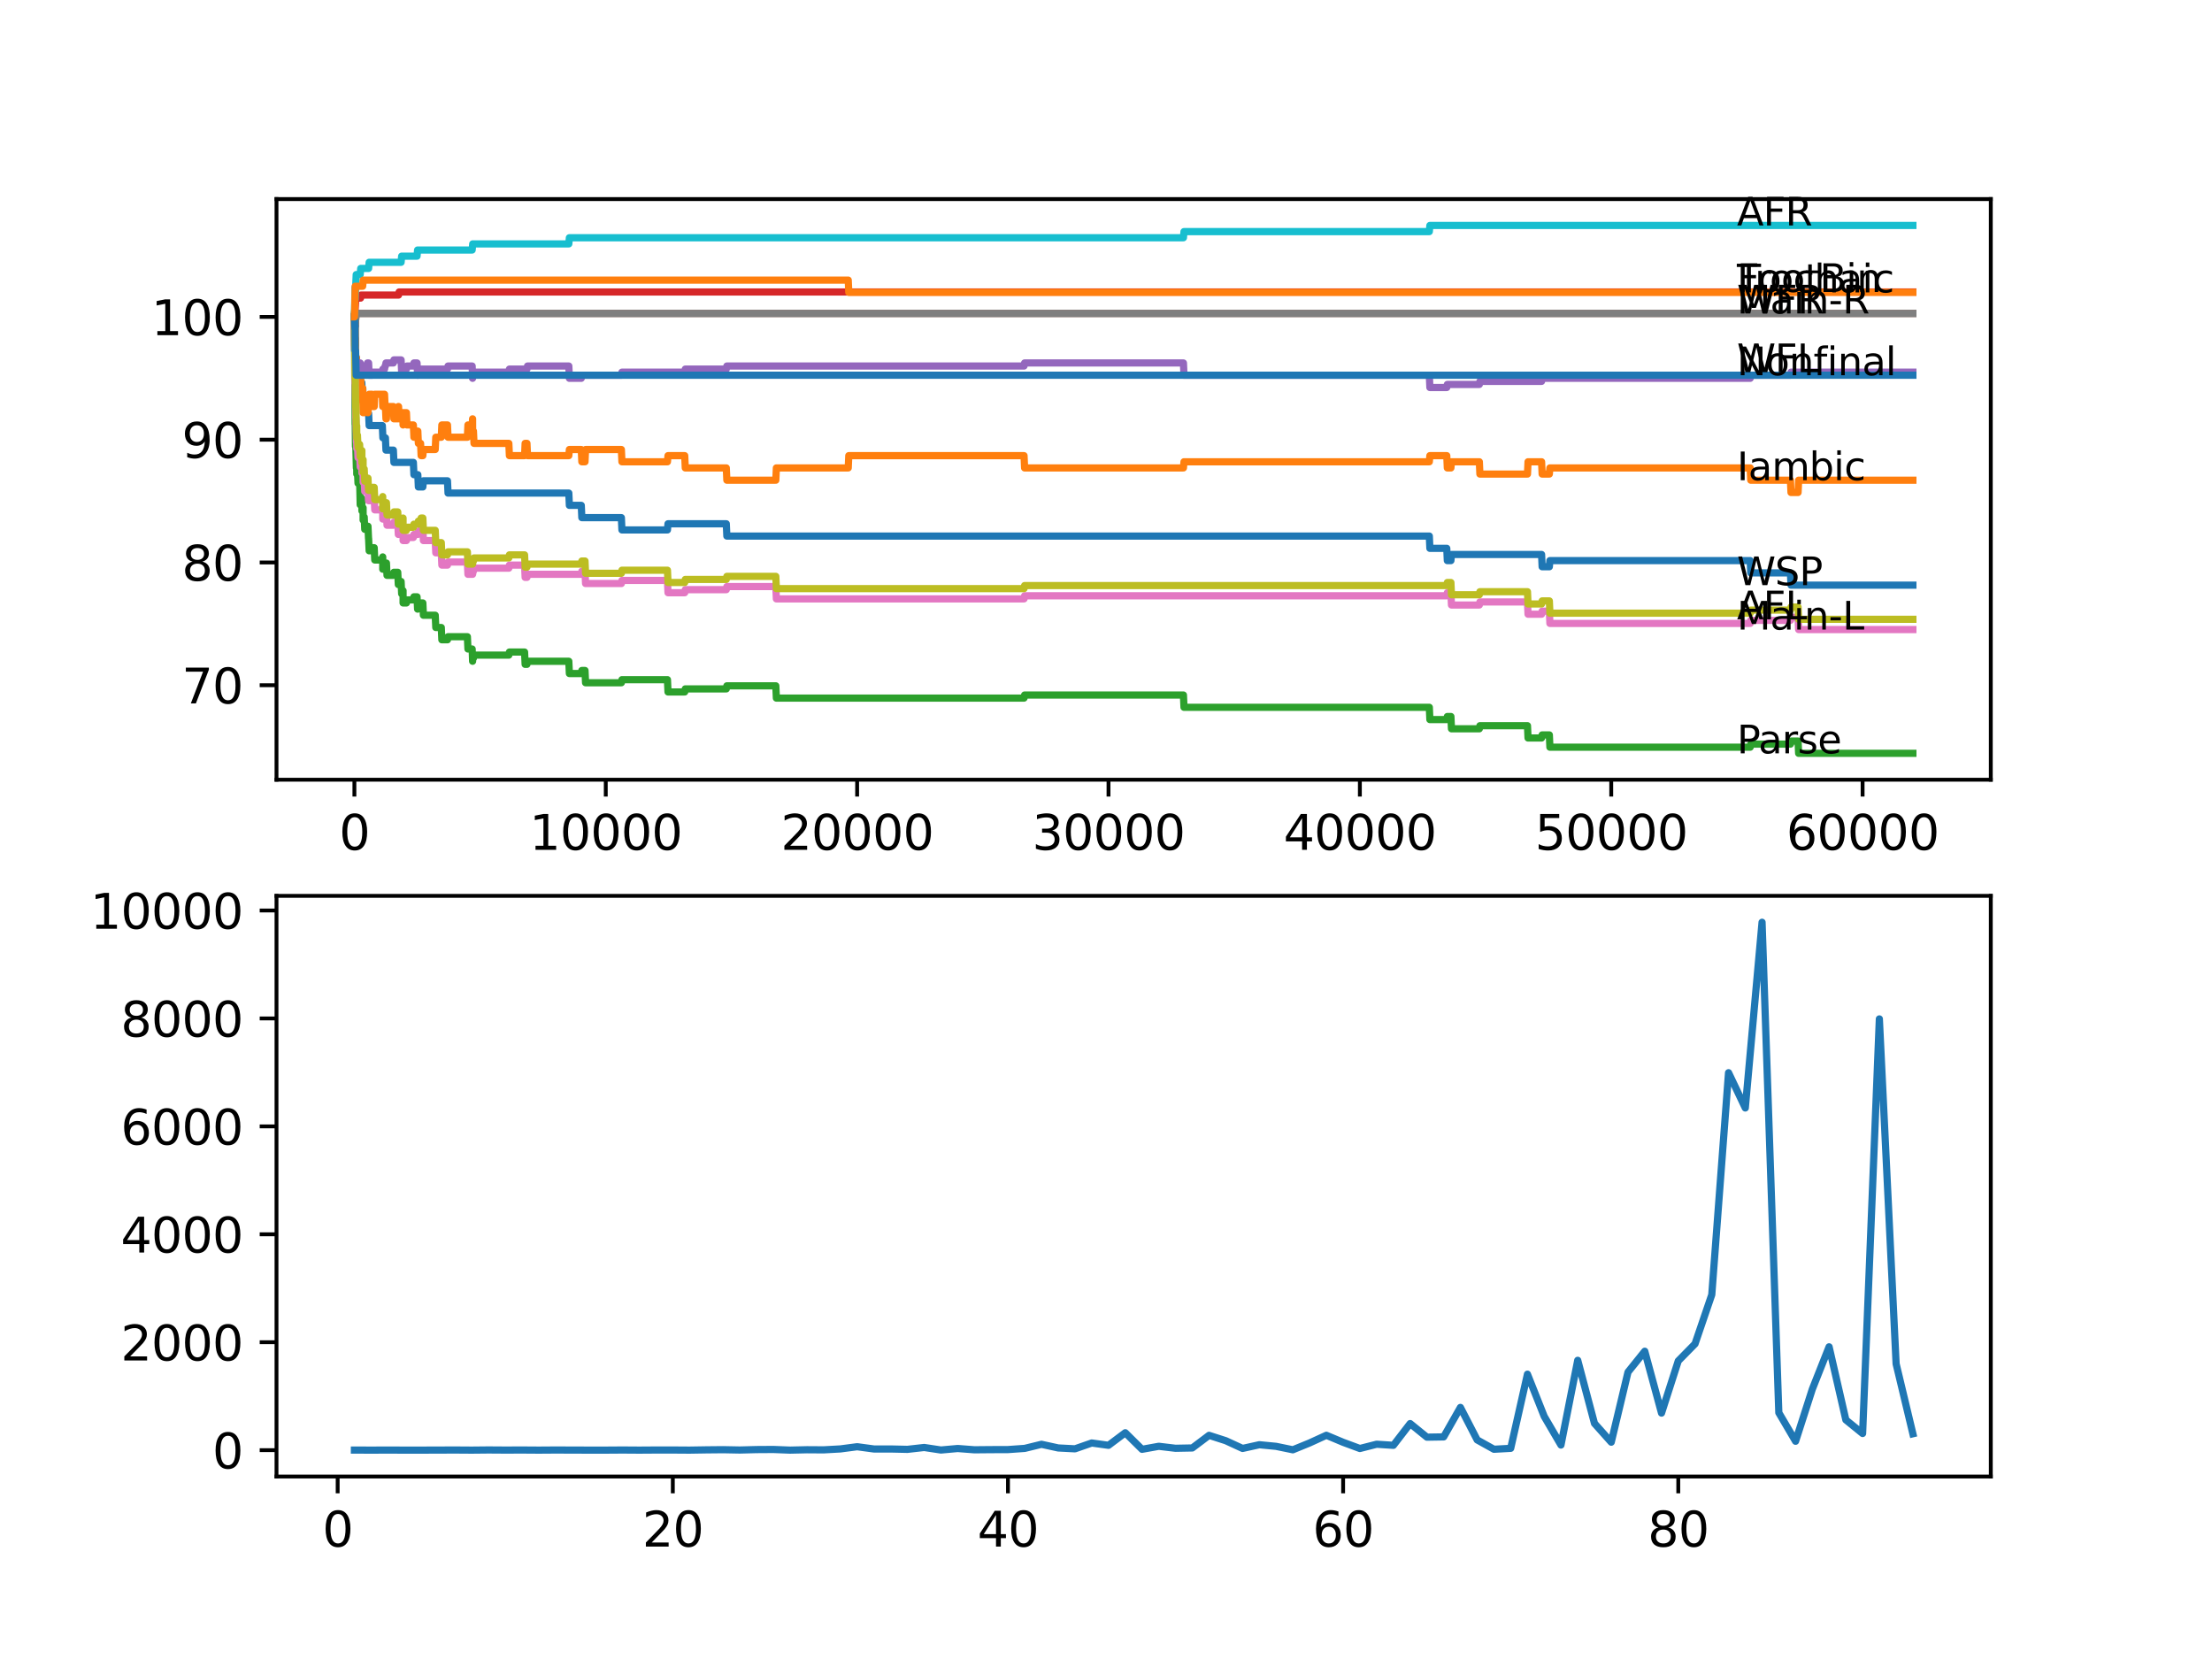 <?xml version="1.0" encoding="utf-8" standalone="no"?>
<!DOCTYPE svg PUBLIC "-//W3C//DTD SVG 1.1//EN"
  "http://www.w3.org/Graphics/SVG/1.1/DTD/svg11.dtd">
<svg xmlns:xlink="http://www.w3.org/1999/xlink" width="460.8pt" height="345.6pt" viewBox="0 0 460.8 345.6" xmlns="http://www.w3.org/2000/svg" version="1.1">
 <defs>
  <style type="text/css">*{stroke-linejoin: round; stroke-linecap: butt}</style>
 </defs>
 <g id="figure_1">
  <g id="patch_1">
   <path d="M 0 345.6 
L 460.8 345.6 
L 460.8 0 
L 0 0 
z
" style="fill: #ffffff"/>
  </g>
  <g id="axes_1">
   <g id="patch_2">
    <path d="M 57.6 162.432 
L 414.72 162.432 
L 414.72 41.472 
L 57.6 41.472 
z
" style="fill: #ffffff"/>
   </g>
   <g id="matplotlib.axis_1">
    <g id="xtick_1">
     <g id="line2d_1">
      <defs>
       <path id="m386647d789" d="M 0 0 
L 0 3.5 
" style="stroke: #000000; stroke-width: 0.8"/>
      </defs>
      <g>
       <use xlink:href="#m386647d789" x="73.827" y="162.432" style="stroke: #000000; stroke-width: 0.8"/>
      </g>
     </g>
     <g id="text_1">
      <!-- 0 -->
      <g transform="translate(70.646 177.03)scale(0.1 -0.1)">
       <defs>
        <path id="DejaVuSans-30" d="M 2034 4250 
Q 1547 4250 1301 3770 
Q 1056 3291 1056 2328 
Q 1056 1369 1301 889 
Q 1547 409 2034 409 
Q 2525 409 2770 889 
Q 3016 1369 3016 2328 
Q 3016 3291 2770 3770 
Q 2525 4250 2034 4250 
z
M 2034 4750 
Q 2819 4750 3233 4129 
Q 3647 3509 3647 2328 
Q 3647 1150 3233 529 
Q 2819 -91 2034 -91 
Q 1250 -91 836 529 
Q 422 1150 422 2328 
Q 422 3509 836 4129 
Q 1250 4750 2034 4750 
z
" transform="scale(0.016)"/>
       </defs>
       <use xlink:href="#DejaVuSans-30"/>
      </g>
     </g>
    </g>
    <g id="xtick_2">
     <g id="line2d_2">
      <g>
       <use xlink:href="#m386647d789" x="126.192" y="162.432" style="stroke: #000000; stroke-width: 0.8"/>
      </g>
     </g>
     <g id="text_2">
      <!-- 10000 -->
      <g transform="translate(110.286 177.03)scale(0.1 -0.1)">
       <defs>
        <path id="DejaVuSans-31" d="M 794 531 
L 1825 531 
L 1825 4091 
L 703 3866 
L 703 4441 
L 1819 4666 
L 2450 4666 
L 2450 531 
L 3481 531 
L 3481 0 
L 794 0 
L 794 531 
z
" transform="scale(0.016)"/>
       </defs>
       <use xlink:href="#DejaVuSans-31"/>
       <use xlink:href="#DejaVuSans-30" x="63.623"/>
       <use xlink:href="#DejaVuSans-30" x="127.246"/>
       <use xlink:href="#DejaVuSans-30" x="190.869"/>
       <use xlink:href="#DejaVuSans-30" x="254.492"/>
      </g>
     </g>
    </g>
    <g id="xtick_3">
     <g id="line2d_3">
      <g>
       <use xlink:href="#m386647d789" x="178.556" y="162.432" style="stroke: #000000; stroke-width: 0.8"/>
      </g>
     </g>
     <g id="text_3">
      <!-- 20000 -->
      <g transform="translate(162.65 177.03)scale(0.1 -0.1)">
       <defs>
        <path id="DejaVuSans-32" d="M 1228 531 
L 3431 531 
L 3431 0 
L 469 0 
L 469 531 
Q 828 903 1448 1529 
Q 2069 2156 2228 2338 
Q 2531 2678 2651 2914 
Q 2772 3150 2772 3378 
Q 2772 3750 2511 3984 
Q 2250 4219 1831 4219 
Q 1534 4219 1204 4116 
Q 875 4013 500 3803 
L 500 4441 
Q 881 4594 1212 4672 
Q 1544 4750 1819 4750 
Q 2544 4750 2975 4387 
Q 3406 4025 3406 3419 
Q 3406 3131 3298 2873 
Q 3191 2616 2906 2266 
Q 2828 2175 2409 1742 
Q 1991 1309 1228 531 
z
" transform="scale(0.016)"/>
       </defs>
       <use xlink:href="#DejaVuSans-32"/>
       <use xlink:href="#DejaVuSans-30" x="63.623"/>
       <use xlink:href="#DejaVuSans-30" x="127.246"/>
       <use xlink:href="#DejaVuSans-30" x="190.869"/>
       <use xlink:href="#DejaVuSans-30" x="254.492"/>
      </g>
     </g>
    </g>
    <g id="xtick_4">
     <g id="line2d_4">
      <g>
       <use xlink:href="#m386647d789" x="230.921" y="162.432" style="stroke: #000000; stroke-width: 0.8"/>
      </g>
     </g>
     <g id="text_4">
      <!-- 30000 -->
      <g transform="translate(215.015 177.03)scale(0.1 -0.1)">
       <defs>
        <path id="DejaVuSans-33" d="M 2597 2516 
Q 3050 2419 3304 2112 
Q 3559 1806 3559 1356 
Q 3559 666 3084 287 
Q 2609 -91 1734 -91 
Q 1441 -91 1130 -33 
Q 819 25 488 141 
L 488 750 
Q 750 597 1062 519 
Q 1375 441 1716 441 
Q 2309 441 2620 675 
Q 2931 909 2931 1356 
Q 2931 1769 2642 2001 
Q 2353 2234 1838 2234 
L 1294 2234 
L 1294 2753 
L 1863 2753 
Q 2328 2753 2575 2939 
Q 2822 3125 2822 3475 
Q 2822 3834 2567 4026 
Q 2313 4219 1838 4219 
Q 1578 4219 1281 4162 
Q 984 4106 628 3988 
L 628 4550 
Q 988 4650 1302 4700 
Q 1616 4750 1894 4750 
Q 2613 4750 3031 4423 
Q 3450 4097 3450 3541 
Q 3450 3153 3228 2886 
Q 3006 2619 2597 2516 
z
" transform="scale(0.016)"/>
       </defs>
       <use xlink:href="#DejaVuSans-33"/>
       <use xlink:href="#DejaVuSans-30" x="63.623"/>
       <use xlink:href="#DejaVuSans-30" x="127.246"/>
       <use xlink:href="#DejaVuSans-30" x="190.869"/>
       <use xlink:href="#DejaVuSans-30" x="254.492"/>
      </g>
     </g>
    </g>
    <g id="xtick_5">
     <g id="line2d_5">
      <g>
       <use xlink:href="#m386647d789" x="283.285" y="162.432" style="stroke: #000000; stroke-width: 0.8"/>
      </g>
     </g>
     <g id="text_5">
      <!-- 40000 -->
      <g transform="translate(267.379 177.03)scale(0.1 -0.1)">
       <defs>
        <path id="DejaVuSans-34" d="M 2419 4116 
L 825 1625 
L 2419 1625 
L 2419 4116 
z
M 2253 4666 
L 3047 4666 
L 3047 1625 
L 3713 1625 
L 3713 1100 
L 3047 1100 
L 3047 0 
L 2419 0 
L 2419 1100 
L 313 1100 
L 313 1709 
L 2253 4666 
z
" transform="scale(0.016)"/>
       </defs>
       <use xlink:href="#DejaVuSans-34"/>
       <use xlink:href="#DejaVuSans-30" x="63.623"/>
       <use xlink:href="#DejaVuSans-30" x="127.246"/>
       <use xlink:href="#DejaVuSans-30" x="190.869"/>
       <use xlink:href="#DejaVuSans-30" x="254.492"/>
      </g>
     </g>
    </g>
    <g id="xtick_6">
     <g id="line2d_6">
      <g>
       <use xlink:href="#m386647d789" x="335.65" y="162.432" style="stroke: #000000; stroke-width: 0.8"/>
      </g>
     </g>
     <g id="text_6">
      <!-- 50000 -->
      <g transform="translate(319.744 177.03)scale(0.1 -0.1)">
       <defs>
        <path id="DejaVuSans-35" d="M 691 4666 
L 3169 4666 
L 3169 4134 
L 1269 4134 
L 1269 2991 
Q 1406 3038 1543 3061 
Q 1681 3084 1819 3084 
Q 2600 3084 3056 2656 
Q 3513 2228 3513 1497 
Q 3513 744 3044 326 
Q 2575 -91 1722 -91 
Q 1428 -91 1123 -41 
Q 819 9 494 109 
L 494 744 
Q 775 591 1075 516 
Q 1375 441 1709 441 
Q 2250 441 2565 725 
Q 2881 1009 2881 1497 
Q 2881 1984 2565 2268 
Q 2250 2553 1709 2553 
Q 1456 2553 1204 2497 
Q 953 2441 691 2322 
L 691 4666 
z
" transform="scale(0.016)"/>
       </defs>
       <use xlink:href="#DejaVuSans-35"/>
       <use xlink:href="#DejaVuSans-30" x="63.623"/>
       <use xlink:href="#DejaVuSans-30" x="127.246"/>
       <use xlink:href="#DejaVuSans-30" x="190.869"/>
       <use xlink:href="#DejaVuSans-30" x="254.492"/>
      </g>
     </g>
    </g>
    <g id="xtick_7">
     <g id="line2d_7">
      <g>
       <use xlink:href="#m386647d789" x="388.014" y="162.432" style="stroke: #000000; stroke-width: 0.8"/>
      </g>
     </g>
     <g id="text_7">
      <!-- 60000 -->
      <g transform="translate(372.108 177.03)scale(0.1 -0.1)">
       <defs>
        <path id="DejaVuSans-36" d="M 2113 2584 
Q 1688 2584 1439 2293 
Q 1191 2003 1191 1497 
Q 1191 994 1439 701 
Q 1688 409 2113 409 
Q 2538 409 2786 701 
Q 3034 994 3034 1497 
Q 3034 2003 2786 2293 
Q 2538 2584 2113 2584 
z
M 3366 4563 
L 3366 3988 
Q 3128 4100 2886 4159 
Q 2644 4219 2406 4219 
Q 1781 4219 1451 3797 
Q 1122 3375 1075 2522 
Q 1259 2794 1537 2939 
Q 1816 3084 2150 3084 
Q 2853 3084 3261 2657 
Q 3669 2231 3669 1497 
Q 3669 778 3244 343 
Q 2819 -91 2113 -91 
Q 1303 -91 875 529 
Q 447 1150 447 2328 
Q 447 3434 972 4092 
Q 1497 4750 2381 4750 
Q 2619 4750 2861 4703 
Q 3103 4656 3366 4563 
z
" transform="scale(0.016)"/>
       </defs>
       <use xlink:href="#DejaVuSans-36"/>
       <use xlink:href="#DejaVuSans-30" x="63.623"/>
       <use xlink:href="#DejaVuSans-30" x="127.246"/>
       <use xlink:href="#DejaVuSans-30" x="190.869"/>
       <use xlink:href="#DejaVuSans-30" x="254.492"/>
      </g>
     </g>
    </g>
   </g>
   <g id="matplotlib.axis_2">
    <g id="ytick_1">
     <g id="line2d_8">
      <defs>
       <path id="md3d9d5cc95" d="M 0 0 
L -3.5 0 
" style="stroke: #000000; stroke-width: 0.8"/>
      </defs>
      <g>
       <use xlink:href="#md3d9d5cc95" x="57.6" y="142.741" style="stroke: #000000; stroke-width: 0.8"/>
      </g>
     </g>
     <g id="text_8">
      <!-- 70 -->
      <g transform="translate(37.875 146.54)scale(0.1 -0.1)">
       <defs>
        <path id="DejaVuSans-37" d="M 525 4666 
L 3525 4666 
L 3525 4397 
L 1831 0 
L 1172 0 
L 2766 4134 
L 525 4134 
L 525 4666 
z
" transform="scale(0.016)"/>
       </defs>
       <use xlink:href="#DejaVuSans-37"/>
       <use xlink:href="#DejaVuSans-30" x="63.623"/>
      </g>
     </g>
    </g>
    <g id="ytick_2">
     <g id="line2d_9">
      <g>
       <use xlink:href="#md3d9d5cc95" x="57.6" y="117.168" style="stroke: #000000; stroke-width: 0.8"/>
      </g>
     </g>
     <g id="text_9">
      <!-- 80 -->
      <g transform="translate(37.875 120.967)scale(0.1 -0.1)">
       <defs>
        <path id="DejaVuSans-38" d="M 2034 2216 
Q 1584 2216 1326 1975 
Q 1069 1734 1069 1313 
Q 1069 891 1326 650 
Q 1584 409 2034 409 
Q 2484 409 2743 651 
Q 3003 894 3003 1313 
Q 3003 1734 2745 1975 
Q 2488 2216 2034 2216 
z
M 1403 2484 
Q 997 2584 770 2862 
Q 544 3141 544 3541 
Q 544 4100 942 4425 
Q 1341 4750 2034 4750 
Q 2731 4750 3128 4425 
Q 3525 4100 3525 3541 
Q 3525 3141 3298 2862 
Q 3072 2584 2669 2484 
Q 3125 2378 3379 2068 
Q 3634 1759 3634 1313 
Q 3634 634 3220 271 
Q 2806 -91 2034 -91 
Q 1263 -91 848 271 
Q 434 634 434 1313 
Q 434 1759 690 2068 
Q 947 2378 1403 2484 
z
M 1172 3481 
Q 1172 3119 1398 2916 
Q 1625 2713 2034 2713 
Q 2441 2713 2670 2916 
Q 2900 3119 2900 3481 
Q 2900 3844 2670 4047 
Q 2441 4250 2034 4250 
Q 1625 4250 1398 4047 
Q 1172 3844 1172 3481 
z
" transform="scale(0.016)"/>
       </defs>
       <use xlink:href="#DejaVuSans-38"/>
       <use xlink:href="#DejaVuSans-30" x="63.623"/>
      </g>
     </g>
    </g>
    <g id="ytick_3">
     <g id="line2d_10">
      <g>
       <use xlink:href="#md3d9d5cc95" x="57.6" y="91.595" style="stroke: #000000; stroke-width: 0.8"/>
      </g>
     </g>
     <g id="text_10">
      <!-- 90 -->
      <g transform="translate(37.875 95.394)scale(0.1 -0.1)">
       <defs>
        <path id="DejaVuSans-39" d="M 703 97 
L 703 672 
Q 941 559 1184 500 
Q 1428 441 1663 441 
Q 2288 441 2617 861 
Q 2947 1281 2994 2138 
Q 2813 1869 2534 1725 
Q 2256 1581 1919 1581 
Q 1219 1581 811 2004 
Q 403 2428 403 3163 
Q 403 3881 828 4315 
Q 1253 4750 1959 4750 
Q 2769 4750 3195 4129 
Q 3622 3509 3622 2328 
Q 3622 1225 3098 567 
Q 2575 -91 1691 -91 
Q 1453 -91 1209 -44 
Q 966 3 703 97 
z
M 1959 2075 
Q 2384 2075 2632 2365 
Q 2881 2656 2881 3163 
Q 2881 3666 2632 3958 
Q 2384 4250 1959 4250 
Q 1534 4250 1286 3958 
Q 1038 3666 1038 3163 
Q 1038 2656 1286 2365 
Q 1534 2075 1959 2075 
z
" transform="scale(0.016)"/>
       </defs>
       <use xlink:href="#DejaVuSans-39"/>
       <use xlink:href="#DejaVuSans-30" x="63.623"/>
      </g>
     </g>
    </g>
    <g id="ytick_4">
     <g id="line2d_11">
      <g>
       <use xlink:href="#md3d9d5cc95" x="57.6" y="66.022" style="stroke: #000000; stroke-width: 0.8"/>
      </g>
     </g>
     <g id="text_11">
      <!-- 100 -->
      <g transform="translate(31.512 69.821)scale(0.1 -0.1)">
       <use xlink:href="#DejaVuSans-31"/>
       <use xlink:href="#DejaVuSans-30" x="63.623"/>
       <use xlink:href="#DejaVuSans-30" x="127.246"/>
      </g>
     </g>
    </g>
   </g>
   <g id="line2d_12">
    <path d="M 73.833 66.022 
L 73.88 73.055 
L 73.948 70.497 
L 73.985 70.497 
L 74.1 74.589 
L 74.142 74.589 
L 74.257 77.146 
L 74.273 77.146 
L 74.388 80.982 
L 74.917 80.982 
L 75.032 79.704 
L 75.372 79.704 
L 75.487 82.261 
L 75.55 82.261 
L 75.587 80.982 
L 75.592 83.539 
L 75.655 83.539 
L 76.44 83.539 
L 76.556 86.097 
L 76.786 86.097 
L 76.901 88.654 
L 79.645 88.654 
L 79.76 91.211 
L 80.289 91.211 
L 80.404 93.769 
L 81.944 93.769 
L 82.059 96.326 
L 86.112 96.326 
L 86.227 98.883 
L 87.039 98.883 
L 87.154 101.441 
L 88.086 101.441 
L 88.202 100.162 
L 93.218 100.162 
L 93.333 102.719 
L 118.494 102.719 
L 118.61 105.276 
L 121.092 105.276 
L 121.207 107.834 
L 129.444 107.834 
L 129.559 110.391 
L 139.042 110.391 
L 139.157 109.112 
L 151.301 109.112 
L 151.416 111.67 
L 297.754 111.67 
L 297.869 114.227 
L 301.388 114.227 
L 301.503 116.784 
L 302.252 116.784 
L 302.367 115.506 
L 321.14 115.506 
L 321.255 118.063 
L 322.758 118.063 
L 322.873 116.784 
L 364.602 116.784 
L 364.717 119.342 
L 372.981 119.342 
L 373.096 121.899 
L 398.487 121.899 
L 398.487 121.899 
" clip-path="url(#pfbcb92561a)" style="fill: none; stroke: #1f77b4; stroke-width: 1.5; stroke-linecap: square"/>
   </g>
   <g id="line2d_13">
    <path d="M 73.833 66.022 
L 73.859 66.022 
L 73.932 72.415 
L 73.885 64.743 
L 73.969 66.022 
L 73.979 66.022 
L 74.11 75.74 
L 74.126 75.74 
L 74.147 77.018 
L 74.241 74.461 
L 74.267 74.461 
L 74.388 80.854 
L 74.466 80.854 
L 74.582 78.297 
L 74.801 78.297 
L 74.917 80.854 
L 75.037 78.297 
L 75.11 78.297 
L 75.226 80.854 
L 75.372 80.854 
L 75.388 83.412 
L 75.482 80.854 
L 75.55 80.854 
L 75.639 85.969 
L 75.665 83.412 
L 75.697 83.412 
L 75.812 85.969 
L 75.87 85.969 
L 75.985 83.412 
L 76.44 83.412 
L 76.556 85.969 
L 76.655 85.969 
L 76.77 83.412 
L 76.786 83.412 
L 76.901 82.133 
L 77.483 82.133 
L 77.598 84.69 
L 77.954 84.69 
L 78.069 82.133 
L 79.645 82.133 
L 79.729 84.69 
L 79.755 82.133 
L 80.106 82.133 
L 80.221 84.69 
L 80.289 84.69 
L 80.404 87.248 
L 80.504 87.248 
L 80.619 84.69 
L 81.944 84.69 
L 82.059 87.248 
L 82.86 87.248 
L 82.976 84.69 
L 83.028 84.69 
L 83.143 87.248 
L 83.557 87.248 
L 83.672 85.969 
L 83.929 85.969 
L 83.965 88.526 
L 84.039 85.969 
L 84.667 85.969 
L 84.782 88.526 
L 86.112 88.526 
L 86.227 91.084 
L 86.877 91.084 
L 86.992 89.805 
L 87.039 89.805 
L 87.154 92.362 
L 87.615 92.362 
L 87.73 94.919 
L 88.086 94.919 
L 88.202 93.641 
L 90.668 93.641 
L 90.783 91.084 
L 91.93 91.084 
L 92.045 88.526 
L 93.218 88.526 
L 93.333 91.084 
L 97.365 91.084 
L 97.481 88.526 
L 98.36 88.526 
L 98.449 87.248 
L 98.455 89.805 
L 98.465 89.805 
L 98.627 89.805 
L 98.743 92.362 
L 106 92.362 
L 106.115 94.919 
L 109.278 94.919 
L 109.393 92.362 
L 109.776 92.362 
L 109.891 94.919 
L 118.494 94.919 
L 118.61 93.641 
L 121.092 93.641 
L 121.207 96.198 
L 121.867 96.198 
L 121.982 93.641 
L 129.444 93.641 
L 129.559 96.198 
L 139.042 96.198 
L 139.157 94.919 
L 142.64 94.919 
L 142.755 97.477 
L 151.301 97.477 
L 151.416 100.034 
L 161.617 100.034 
L 161.732 97.477 
L 176.703 97.477 
L 176.818 94.919 
L 213.326 94.919 
L 213.442 97.477 
L 246.531 97.477 
L 246.646 96.198 
L 297.754 96.198 
L 297.869 94.919 
L 301.388 94.919 
L 301.503 97.477 
L 302.252 97.477 
L 302.367 96.198 
L 308.174 96.198 
L 308.289 98.755 
L 318.202 98.755 
L 318.317 96.198 
L 321.14 96.198 
L 321.255 98.755 
L 322.758 98.755 
L 322.873 97.477 
L 364.602 97.477 
L 364.717 100.034 
L 372.981 100.034 
L 373.096 102.591 
L 374.572 102.591 
L 374.688 100.034 
L 398.487 100.034 
L 398.487 100.034 
" clip-path="url(#pfbcb92561a)" style="fill: none; stroke: #ff7f0e; stroke-width: 1.5; stroke-linecap: square"/>
   </g>
   <g id="line2d_14">
    <path d="M 73.833 66.022 
L 73.979 88.398 
L 73.985 87.759 
L 73.99 87.12 
L 74.053 93.001 
L 74.126 93.001 
L 74.241 97.477 
L 74.267 97.477 
L 74.314 96.198 
L 74.32 98.755 
L 74.372 98.116 
L 74.466 98.116 
L 74.582 100.673 
L 74.801 100.673 
L 74.917 100.034 
L 75.037 105.149 
L 75.11 105.149 
L 75.226 104.509 
L 75.372 104.509 
L 75.388 103.87 
L 75.393 106.427 
L 75.466 106.427 
L 75.587 106.427 
L 75.639 105.788 
L 75.645 108.345 
L 75.681 108.345 
L 75.697 108.345 
L 75.812 107.706 
L 75.87 107.706 
L 75.985 110.263 
L 76.44 110.263 
L 76.556 109.624 
L 76.655 109.624 
L 76.77 112.181 
L 76.786 112.181 
L 76.901 114.738 
L 77.483 114.738 
L 77.598 114.099 
L 77.954 114.099 
L 78.069 116.656 
L 79.645 116.656 
L 79.729 116.017 
L 79.734 118.574 
L 79.739 118.574 
L 80.106 118.574 
L 80.221 117.935 
L 80.289 117.935 
L 80.404 117.296 
L 80.504 117.296 
L 80.619 119.853 
L 81.944 119.853 
L 82.059 119.214 
L 82.86 119.214 
L 82.976 121.771 
L 83.028 121.771 
L 83.143 121.132 
L 83.557 121.132 
L 83.672 123.689 
L 83.929 123.689 
L 83.965 123.05 
L 83.97 125.607 
L 84.023 125.607 
L 84.667 125.607 
L 84.782 124.968 
L 86.112 124.968 
L 86.227 124.328 
L 86.877 124.328 
L 86.992 126.886 
L 87.039 126.886 
L 87.154 126.246 
L 87.615 126.246 
L 87.73 125.607 
L 88.086 125.607 
L 88.202 128.164 
L 90.668 128.164 
L 90.783 130.722 
L 91.93 130.722 
L 92.045 133.279 
L 93.218 133.279 
L 93.333 132.64 
L 97.365 132.64 
L 97.481 135.197 
L 98.36 135.197 
L 98.449 137.754 
L 98.47 137.115 
L 98.627 137.115 
L 98.743 136.475 
L 106 136.475 
L 106.115 135.836 
L 109.278 135.836 
L 109.393 138.393 
L 109.776 138.393 
L 109.891 137.754 
L 118.494 137.754 
L 118.61 140.311 
L 121.092 140.311 
L 121.207 139.672 
L 121.867 139.672 
L 121.982 142.229 
L 129.444 142.229 
L 129.559 141.59 
L 139.042 141.59 
L 139.157 144.147 
L 142.64 144.147 
L 142.755 143.508 
L 151.301 143.508 
L 151.416 142.869 
L 161.617 142.869 
L 161.732 145.426 
L 213.326 145.426 
L 213.442 144.787 
L 246.531 144.787 
L 246.646 147.344 
L 297.754 147.344 
L 297.869 149.901 
L 301.388 149.901 
L 301.503 149.262 
L 302.252 149.262 
L 302.367 151.819 
L 308.174 151.819 
L 308.289 151.18 
L 318.202 151.18 
L 318.317 153.737 
L 321.14 153.737 
L 321.255 153.098 
L 322.758 153.098 
L 322.873 155.655 
L 364.602 155.655 
L 364.717 155.016 
L 372.981 155.016 
L 373.096 154.377 
L 374.572 154.377 
L 374.688 156.934 
L 398.487 156.934 
L 398.487 156.934 
" clip-path="url(#pfbcb92561a)" style="fill: none; stroke: #2ca02c; stroke-width: 1.5; stroke-linecap: square"/>
   </g>
   <g id="line2d_15">
    <path d="M 73.833 66.022 
L 73.848 66.022 
L 73.964 64.53 
L 73.979 64.53 
L 74.11 62.101 
L 75.11 62.101 
L 75.226 61.462 
L 83.028 61.462 
L 83.143 60.822 
L 398.487 60.822 
L 398.487 60.822 
" clip-path="url(#pfbcb92561a)" style="fill: none; stroke: #d62728; stroke-width: 1.5; stroke-linecap: square"/>
   </g>
   <g id="line2d_16">
    <path d="M 73.833 66.022 
L 73.964 76.251 
L 73.969 76.251 
L 74.084 75.612 
L 74.126 75.612 
L 74.241 78.169 
L 74.267 78.169 
L 74.393 76.251 
L 74.801 76.251 
L 74.917 75.612 
L 75.032 75.612 
L 75.147 78.169 
L 75.372 78.169 
L 75.487 77.53 
L 75.587 77.53 
L 75.707 76.251 
L 76.44 76.251 
L 76.556 75.612 
L 76.786 75.612 
L 76.901 78.169 
L 77.483 78.169 
L 77.598 77.53 
L 79.645 77.53 
L 79.76 76.891 
L 80.106 76.891 
L 80.221 76.251 
L 80.289 76.251 
L 80.404 75.612 
L 81.944 75.612 
L 82.059 74.973 
L 83.557 74.973 
L 83.672 77.53 
L 83.929 77.53 
L 84.044 76.891 
L 84.667 76.891 
L 84.782 76.251 
L 86.112 76.251 
L 86.227 75.612 
L 86.877 75.612 
L 86.992 78.169 
L 87.039 78.169 
L 87.154 77.53 
L 87.615 77.53 
L 87.73 76.891 
L 93.218 76.891 
L 93.333 76.251 
L 98.36 76.251 
L 98.449 78.808 
L 98.47 78.169 
L 98.627 78.169 
L 98.743 77.53 
L 106 77.53 
L 106.115 76.891 
L 109.776 76.891 
L 109.891 76.251 
L 118.494 76.251 
L 118.61 78.808 
L 121.092 78.808 
L 121.207 78.169 
L 129.444 78.169 
L 129.559 77.53 
L 142.64 77.53 
L 142.755 76.891 
L 151.301 76.891 
L 151.416 76.251 
L 213.326 76.251 
L 213.442 75.612 
L 246.531 75.612 
L 246.646 78.169 
L 297.754 78.169 
L 297.869 80.726 
L 301.388 80.726 
L 301.503 80.087 
L 308.174 80.087 
L 308.289 79.448 
L 321.14 79.448 
L 321.255 78.808 
L 364.602 78.808 
L 364.717 78.169 
L 372.981 78.169 
L 373.096 77.53 
L 398.487 77.53 
L 398.487 77.53 
" clip-path="url(#pfbcb92561a)" style="fill: none; stroke: #9467bd; stroke-width: 1.5; stroke-linecap: square"/>
   </g>
   <g id="line2d_17">
    <path d="M 73.833 66.022 
L 73.843 66.022 
L 73.958 65.383 
L 73.969 65.383 
L 73.985 67.94 
L 74.079 66.789 
L 74.194 65.297 
L 398.487 65.297 
L 398.487 65.297 
" clip-path="url(#pfbcb92561a)" style="fill: none; stroke: #8c564b; stroke-width: 1.5; stroke-linecap: square"/>
   </g>
   <g id="line2d_18">
    <path d="M 73.833 66.022 
L 73.843 65.17 
L 73.885 72.841 
L 73.901 72.841 
L 73.922 72.841 
L 73.932 72.202 
L 73.958 79.874 
L 73.985 78.595 
L 74.11 87.034 
L 74.142 87.034 
L 74.262 92.149 
L 74.267 92.149 
L 74.314 90.87 
L 74.32 93.428 
L 74.372 92.788 
L 74.466 92.788 
L 74.582 95.346 
L 74.801 95.346 
L 74.917 94.706 
L 75.032 97.264 
L 75.11 97.264 
L 75.226 96.624 
L 75.372 96.624 
L 75.388 95.985 
L 75.393 98.542 
L 75.466 98.542 
L 75.587 98.542 
L 75.639 97.903 
L 75.645 100.46 
L 75.681 100.46 
L 75.697 100.46 
L 75.812 99.821 
L 75.87 99.821 
L 75.985 102.378 
L 76.44 102.378 
L 76.556 101.739 
L 76.655 101.739 
L 76.77 104.296 
L 77.483 104.296 
L 77.598 103.657 
L 77.954 103.657 
L 78.069 106.214 
L 79.645 106.214 
L 79.729 105.575 
L 79.734 108.132 
L 79.739 108.132 
L 80.106 108.132 
L 80.221 107.493 
L 80.289 107.493 
L 80.404 106.853 
L 80.504 106.853 
L 80.619 109.411 
L 81.944 109.411 
L 82.059 108.771 
L 82.86 108.771 
L 82.976 111.329 
L 83.028 111.329 
L 83.143 110.689 
L 83.929 110.689 
L 83.965 110.05 
L 83.97 112.607 
L 84.023 112.607 
L 84.667 112.607 
L 84.782 111.968 
L 86.112 111.968 
L 86.227 111.329 
L 87.039 111.329 
L 87.154 110.689 
L 87.615 110.689 
L 87.73 110.05 
L 88.086 110.05 
L 88.202 112.607 
L 90.668 112.607 
L 90.783 115.165 
L 91.93 115.165 
L 92.045 117.722 
L 93.218 117.722 
L 93.333 117.083 
L 97.365 117.083 
L 97.481 119.64 
L 98.449 119.64 
L 98.564 119.001 
L 98.627 119.001 
L 98.743 118.361 
L 106 118.361 
L 106.115 117.722 
L 109.278 117.722 
L 109.393 120.279 
L 109.776 120.279 
L 109.891 119.64 
L 121.092 119.64 
L 121.207 119.001 
L 121.867 119.001 
L 121.982 121.558 
L 129.444 121.558 
L 129.559 120.919 
L 139.042 120.919 
L 139.157 123.476 
L 142.64 123.476 
L 142.755 122.837 
L 151.301 122.837 
L 151.416 122.197 
L 161.617 122.197 
L 161.732 124.755 
L 213.326 124.755 
L 213.442 124.115 
L 301.388 124.115 
L 301.503 123.476 
L 302.252 123.476 
L 302.367 126.033 
L 308.174 126.033 
L 308.289 125.394 
L 318.202 125.394 
L 318.317 127.951 
L 321.14 127.951 
L 321.255 127.312 
L 322.758 127.312 
L 322.873 129.869 
L 364.602 129.869 
L 364.717 129.23 
L 372.981 129.23 
L 373.096 128.59 
L 374.572 128.59 
L 374.688 131.148 
L 398.487 131.148 
L 398.487 131.148 
" clip-path="url(#pfbcb92561a)" style="fill: none; stroke: #e377c2; stroke-width: 1.5; stroke-linecap: square"/>
   </g>
   <g id="line2d_19">
    <path d="M 73.833 66.022 
L 73.843 66.022 
L 73.958 65.383 
L 73.969 65.383 
L 73.985 67.94 
L 74.079 66.789 
L 74.194 65.297 
L 398.487 65.297 
L 398.487 65.297 
" clip-path="url(#pfbcb92561a)" style="fill: none; stroke: #7f7f7f; stroke-width: 1.5; stroke-linecap: square"/>
   </g>
   <g id="line2d_20">
    <path d="M 73.833 66.022 
L 73.843 65.17 
L 73.885 71.989 
L 73.906 71.989 
L 73.922 71.989 
L 73.932 71.35 
L 73.958 79.022 
L 73.985 77.743 
L 74.11 84.903 
L 74.142 84.903 
L 74.262 90.018 
L 74.267 90.018 
L 74.314 88.739 
L 74.32 91.297 
L 74.372 90.657 
L 74.466 90.657 
L 74.582 93.215 
L 74.801 93.215 
L 74.917 92.575 
L 75.032 95.133 
L 75.11 95.133 
L 75.226 94.493 
L 75.372 94.493 
L 75.388 93.854 
L 75.393 96.411 
L 75.466 96.411 
L 75.587 96.411 
L 75.639 95.772 
L 75.645 98.329 
L 75.681 98.329 
L 75.697 98.329 
L 75.812 97.69 
L 75.87 97.69 
L 75.985 100.247 
L 76.44 100.247 
L 76.556 99.608 
L 76.655 99.608 
L 76.77 102.165 
L 77.483 102.165 
L 77.598 101.526 
L 77.954 101.526 
L 78.069 104.083 
L 79.645 104.083 
L 79.729 103.444 
L 79.734 106.001 
L 79.739 106.001 
L 80.106 106.001 
L 80.221 105.362 
L 80.289 105.362 
L 80.404 104.722 
L 80.504 104.722 
L 80.619 107.28 
L 81.944 107.28 
L 82.059 106.64 
L 82.86 106.64 
L 82.976 109.198 
L 83.028 109.198 
L 83.143 108.558 
L 83.929 108.558 
L 83.965 107.919 
L 83.97 110.476 
L 84.023 110.476 
L 84.667 110.476 
L 84.782 109.837 
L 86.112 109.837 
L 86.227 109.198 
L 87.039 109.198 
L 87.154 108.558 
L 87.615 108.558 
L 87.73 107.919 
L 88.086 107.919 
L 88.202 110.476 
L 90.668 110.476 
L 90.783 113.034 
L 91.93 113.034 
L 92.045 115.591 
L 93.218 115.591 
L 93.333 114.952 
L 97.365 114.952 
L 97.481 117.509 
L 98.449 117.509 
L 98.564 116.87 
L 98.627 116.87 
L 98.743 116.23 
L 106 116.23 
L 106.115 115.591 
L 109.278 115.591 
L 109.393 118.148 
L 109.776 118.148 
L 109.891 117.509 
L 121.092 117.509 
L 121.207 116.87 
L 121.867 116.87 
L 121.982 119.427 
L 129.444 119.427 
L 129.559 118.788 
L 139.042 118.788 
L 139.157 121.345 
L 142.64 121.345 
L 142.755 120.705 
L 151.301 120.705 
L 151.416 120.066 
L 161.617 120.066 
L 161.732 122.623 
L 213.326 122.623 
L 213.442 121.984 
L 301.388 121.984 
L 301.503 121.345 
L 302.252 121.345 
L 302.367 123.902 
L 308.174 123.902 
L 308.289 123.263 
L 318.202 123.263 
L 318.317 125.82 
L 321.14 125.82 
L 321.255 125.181 
L 322.758 125.181 
L 322.873 127.738 
L 364.602 127.738 
L 364.717 127.099 
L 372.981 127.099 
L 373.096 126.459 
L 374.572 126.459 
L 374.688 129.017 
L 398.487 129.017 
L 398.487 129.017 
" clip-path="url(#pfbcb92561a)" style="fill: none; stroke: #bcbd22; stroke-width: 1.5; stroke-linecap: square"/>
   </g>
   <g id="line2d_21">
    <path d="M 73.833 66.022 
L 73.969 59.842 
L 73.985 62.399 
L 74.079 59.97 
L 74.205 57.199 
L 75.032 57.199 
L 75.147 55.921 
L 76.786 55.921 
L 76.901 54.642 
L 83.557 54.642 
L 83.672 53.363 
L 86.877 53.363 
L 86.992 52.085 
L 98.36 52.085 
L 98.475 50.806 
L 118.494 50.806 
L 118.61 49.527 
L 246.531 49.527 
L 246.646 48.249 
L 297.754 48.249 
L 297.869 46.97 
L 398.487 46.97 
L 398.487 46.97 
" clip-path="url(#pfbcb92561a)" style="fill: none; stroke: #17becf; stroke-width: 1.5; stroke-linecap: square"/>
   </g>
   <g id="line2d_22">
    <path d="M 73.833 66.022 
L 73.843 66.022 
L 73.958 68.579 
L 73.969 68.579 
L 73.985 67.94 
L 73.995 73.055 
L 74.042 73.055 
L 74.079 73.055 
L 74.199 78.169 
L 398.487 78.169 
L 398.487 78.169 
" clip-path="url(#pfbcb92561a)" style="fill: none; stroke: #1f77b4; stroke-width: 1.5; stroke-linecap: square"/>
   </g>
   <g id="line2d_23">
    <path d="M 73.833 66.022 
L 73.859 66.022 
L 73.995 59.629 
L 75.55 59.629 
L 75.665 58.35 
L 176.703 58.35 
L 176.818 60.907 
L 398.487 60.907 
L 398.487 60.907 
" clip-path="url(#pfbcb92561a)" style="fill: none; stroke: #ff7f0e; stroke-width: 1.5; stroke-linecap: square"/>
   </g>
   <g id="patch_3">
    <path d="M 57.6 162.432 
L 57.6 41.472 
" style="fill: none; stroke: #000000; stroke-width: 0.8; stroke-linejoin: miter; stroke-linecap: square"/>
   </g>
   <g id="patch_4">
    <path d="M 414.72 162.432 
L 414.72 41.472 
" style="fill: none; stroke: #000000; stroke-width: 0.8; stroke-linejoin: miter; stroke-linecap: square"/>
   </g>
   <g id="patch_5">
    <path d="M 57.6 162.432 
L 414.72 162.432 
" style="fill: none; stroke: #000000; stroke-width: 0.8; stroke-linejoin: miter; stroke-linecap: square"/>
   </g>
   <g id="patch_6">
    <path d="M 57.6 41.472 
L 414.72 41.472 
" style="fill: none; stroke: #000000; stroke-width: 0.8; stroke-linejoin: miter; stroke-linecap: square"/>
   </g>
   <g id="text_12">
    <!-- WSP -->
    <g transform="translate(361.832 121.899)scale(0.08 -0.08)">
     <defs>
      <path id="DejaVuSans-57" d="M 213 4666 
L 850 4666 
L 1831 722 
L 2809 4666 
L 3519 4666 
L 4500 722 
L 5478 4666 
L 6119 4666 
L 4947 0 
L 4153 0 
L 3169 4050 
L 2175 0 
L 1381 0 
L 213 4666 
z
" transform="scale(0.016)"/>
      <path id="DejaVuSans-53" d="M 3425 4513 
L 3425 3897 
Q 3066 4069 2747 4153 
Q 2428 4238 2131 4238 
Q 1616 4238 1336 4038 
Q 1056 3838 1056 3469 
Q 1056 3159 1242 3001 
Q 1428 2844 1947 2747 
L 2328 2669 
Q 3034 2534 3370 2195 
Q 3706 1856 3706 1288 
Q 3706 609 3251 259 
Q 2797 -91 1919 -91 
Q 1588 -91 1214 -16 
Q 841 59 441 206 
L 441 856 
Q 825 641 1194 531 
Q 1563 422 1919 422 
Q 2459 422 2753 634 
Q 3047 847 3047 1241 
Q 3047 1584 2836 1778 
Q 2625 1972 2144 2069 
L 1759 2144 
Q 1053 2284 737 2584 
Q 422 2884 422 3419 
Q 422 4038 858 4394 
Q 1294 4750 2059 4750 
Q 2388 4750 2728 4690 
Q 3069 4631 3425 4513 
z
" transform="scale(0.016)"/>
      <path id="DejaVuSans-50" d="M 1259 4147 
L 1259 2394 
L 2053 2394 
Q 2494 2394 2734 2622 
Q 2975 2850 2975 3272 
Q 2975 3691 2734 3919 
Q 2494 4147 2053 4147 
L 1259 4147 
z
M 628 4666 
L 2053 4666 
Q 2838 4666 3239 4311 
Q 3641 3956 3641 3272 
Q 3641 2581 3239 2228 
Q 2838 1875 2053 1875 
L 1259 1875 
L 1259 0 
L 628 0 
L 628 4666 
z
" transform="scale(0.016)"/>
     </defs>
     <use xlink:href="#DejaVuSans-57"/>
     <use xlink:href="#DejaVuSans-53" x="98.877"/>
     <use xlink:href="#DejaVuSans-50" x="162.354"/>
    </g>
   </g>
   <g id="text_13">
    <!-- Iambic -->
    <g transform="translate(361.832 100.034)scale(0.08 -0.08)">
     <defs>
      <path id="DejaVuSans-49" d="M 628 4666 
L 1259 4666 
L 1259 0 
L 628 0 
L 628 4666 
z
" transform="scale(0.016)"/>
      <path id="DejaVuSans-61" d="M 2194 1759 
Q 1497 1759 1228 1600 
Q 959 1441 959 1056 
Q 959 750 1161 570 
Q 1363 391 1709 391 
Q 2188 391 2477 730 
Q 2766 1069 2766 1631 
L 2766 1759 
L 2194 1759 
z
M 3341 1997 
L 3341 0 
L 2766 0 
L 2766 531 
Q 2569 213 2275 61 
Q 1981 -91 1556 -91 
Q 1019 -91 701 211 
Q 384 513 384 1019 
Q 384 1609 779 1909 
Q 1175 2209 1959 2209 
L 2766 2209 
L 2766 2266 
Q 2766 2663 2505 2880 
Q 2244 3097 1772 3097 
Q 1472 3097 1187 3025 
Q 903 2953 641 2809 
L 641 3341 
Q 956 3463 1253 3523 
Q 1550 3584 1831 3584 
Q 2591 3584 2966 3190 
Q 3341 2797 3341 1997 
z
" transform="scale(0.016)"/>
      <path id="DejaVuSans-6d" d="M 3328 2828 
Q 3544 3216 3844 3400 
Q 4144 3584 4550 3584 
Q 5097 3584 5394 3201 
Q 5691 2819 5691 2113 
L 5691 0 
L 5113 0 
L 5113 2094 
Q 5113 2597 4934 2840 
Q 4756 3084 4391 3084 
Q 3944 3084 3684 2787 
Q 3425 2491 3425 1978 
L 3425 0 
L 2847 0 
L 2847 2094 
Q 2847 2600 2669 2842 
Q 2491 3084 2119 3084 
Q 1678 3084 1418 2786 
Q 1159 2488 1159 1978 
L 1159 0 
L 581 0 
L 581 3500 
L 1159 3500 
L 1159 2956 
Q 1356 3278 1631 3431 
Q 1906 3584 2284 3584 
Q 2666 3584 2933 3390 
Q 3200 3197 3328 2828 
z
" transform="scale(0.016)"/>
      <path id="DejaVuSans-62" d="M 3116 1747 
Q 3116 2381 2855 2742 
Q 2594 3103 2138 3103 
Q 1681 3103 1420 2742 
Q 1159 2381 1159 1747 
Q 1159 1113 1420 752 
Q 1681 391 2138 391 
Q 2594 391 2855 752 
Q 3116 1113 3116 1747 
z
M 1159 2969 
Q 1341 3281 1617 3432 
Q 1894 3584 2278 3584 
Q 2916 3584 3314 3078 
Q 3713 2572 3713 1747 
Q 3713 922 3314 415 
Q 2916 -91 2278 -91 
Q 1894 -91 1617 61 
Q 1341 213 1159 525 
L 1159 0 
L 581 0 
L 581 4863 
L 1159 4863 
L 1159 2969 
z
" transform="scale(0.016)"/>
      <path id="DejaVuSans-69" d="M 603 3500 
L 1178 3500 
L 1178 0 
L 603 0 
L 603 3500 
z
M 603 4863 
L 1178 4863 
L 1178 4134 
L 603 4134 
L 603 4863 
z
" transform="scale(0.016)"/>
      <path id="DejaVuSans-63" d="M 3122 3366 
L 3122 2828 
Q 2878 2963 2633 3030 
Q 2388 3097 2138 3097 
Q 1578 3097 1268 2742 
Q 959 2388 959 1747 
Q 959 1106 1268 751 
Q 1578 397 2138 397 
Q 2388 397 2633 464 
Q 2878 531 3122 666 
L 3122 134 
Q 2881 22 2623 -34 
Q 2366 -91 2075 -91 
Q 1284 -91 818 406 
Q 353 903 353 1747 
Q 353 2603 823 3093 
Q 1294 3584 2113 3584 
Q 2378 3584 2631 3529 
Q 2884 3475 3122 3366 
z
" transform="scale(0.016)"/>
     </defs>
     <use xlink:href="#DejaVuSans-49"/>
     <use xlink:href="#DejaVuSans-61" x="29.492"/>
     <use xlink:href="#DejaVuSans-6d" x="90.771"/>
     <use xlink:href="#DejaVuSans-62" x="188.184"/>
     <use xlink:href="#DejaVuSans-69" x="251.66"/>
     <use xlink:href="#DejaVuSans-63" x="279.443"/>
    </g>
   </g>
   <g id="text_14">
    <!-- Parse -->
    <g transform="translate(361.832 156.934)scale(0.08 -0.08)">
     <defs>
      <path id="DejaVuSans-72" d="M 2631 2963 
Q 2534 3019 2420 3045 
Q 2306 3072 2169 3072 
Q 1681 3072 1420 2755 
Q 1159 2438 1159 1844 
L 1159 0 
L 581 0 
L 581 3500 
L 1159 3500 
L 1159 2956 
Q 1341 3275 1631 3429 
Q 1922 3584 2338 3584 
Q 2397 3584 2469 3576 
Q 2541 3569 2628 3553 
L 2631 2963 
z
" transform="scale(0.016)"/>
      <path id="DejaVuSans-73" d="M 2834 3397 
L 2834 2853 
Q 2591 2978 2328 3040 
Q 2066 3103 1784 3103 
Q 1356 3103 1142 2972 
Q 928 2841 928 2578 
Q 928 2378 1081 2264 
Q 1234 2150 1697 2047 
L 1894 2003 
Q 2506 1872 2764 1633 
Q 3022 1394 3022 966 
Q 3022 478 2636 193 
Q 2250 -91 1575 -91 
Q 1294 -91 989 -36 
Q 684 19 347 128 
L 347 722 
Q 666 556 975 473 
Q 1284 391 1588 391 
Q 1994 391 2212 530 
Q 2431 669 2431 922 
Q 2431 1156 2273 1281 
Q 2116 1406 1581 1522 
L 1381 1569 
Q 847 1681 609 1914 
Q 372 2147 372 2553 
Q 372 3047 722 3315 
Q 1072 3584 1716 3584 
Q 2034 3584 2315 3537 
Q 2597 3491 2834 3397 
z
" transform="scale(0.016)"/>
      <path id="DejaVuSans-65" d="M 3597 1894 
L 3597 1613 
L 953 1613 
Q 991 1019 1311 708 
Q 1631 397 2203 397 
Q 2534 397 2845 478 
Q 3156 559 3463 722 
L 3463 178 
Q 3153 47 2828 -22 
Q 2503 -91 2169 -91 
Q 1331 -91 842 396 
Q 353 884 353 1716 
Q 353 2575 817 3079 
Q 1281 3584 2069 3584 
Q 2775 3584 3186 3129 
Q 3597 2675 3597 1894 
z
M 3022 2063 
Q 3016 2534 2758 2815 
Q 2500 3097 2075 3097 
Q 1594 3097 1305 2825 
Q 1016 2553 972 2059 
L 3022 2063 
z
" transform="scale(0.016)"/>
     </defs>
     <use xlink:href="#DejaVuSans-50"/>
     <use xlink:href="#DejaVuSans-61" x="55.803"/>
     <use xlink:href="#DejaVuSans-72" x="117.082"/>
     <use xlink:href="#DejaVuSans-73" x="158.195"/>
     <use xlink:href="#DejaVuSans-65" x="210.295"/>
    </g>
   </g>
   <g id="text_15">
    <!-- FootBin -->
    <g transform="translate(361.832 60.822)scale(0.08 -0.08)">
     <defs>
      <path id="DejaVuSans-46" d="M 628 4666 
L 3309 4666 
L 3309 4134 
L 1259 4134 
L 1259 2759 
L 3109 2759 
L 3109 2228 
L 1259 2228 
L 1259 0 
L 628 0 
L 628 4666 
z
" transform="scale(0.016)"/>
      <path id="DejaVuSans-6f" d="M 1959 3097 
Q 1497 3097 1228 2736 
Q 959 2375 959 1747 
Q 959 1119 1226 758 
Q 1494 397 1959 397 
Q 2419 397 2687 759 
Q 2956 1122 2956 1747 
Q 2956 2369 2687 2733 
Q 2419 3097 1959 3097 
z
M 1959 3584 
Q 2709 3584 3137 3096 
Q 3566 2609 3566 1747 
Q 3566 888 3137 398 
Q 2709 -91 1959 -91 
Q 1206 -91 779 398 
Q 353 888 353 1747 
Q 353 2609 779 3096 
Q 1206 3584 1959 3584 
z
" transform="scale(0.016)"/>
      <path id="DejaVuSans-74" d="M 1172 4494 
L 1172 3500 
L 2356 3500 
L 2356 3053 
L 1172 3053 
L 1172 1153 
Q 1172 725 1289 603 
Q 1406 481 1766 481 
L 2356 481 
L 2356 0 
L 1766 0 
Q 1100 0 847 248 
Q 594 497 594 1153 
L 594 3053 
L 172 3053 
L 172 3500 
L 594 3500 
L 594 4494 
L 1172 4494 
z
" transform="scale(0.016)"/>
      <path id="DejaVuSans-42" d="M 1259 2228 
L 1259 519 
L 2272 519 
Q 2781 519 3026 730 
Q 3272 941 3272 1375 
Q 3272 1813 3026 2020 
Q 2781 2228 2272 2228 
L 1259 2228 
z
M 1259 4147 
L 1259 2741 
L 2194 2741 
Q 2656 2741 2882 2914 
Q 3109 3088 3109 3444 
Q 3109 3797 2882 3972 
Q 2656 4147 2194 4147 
L 1259 4147 
z
M 628 4666 
L 2241 4666 
Q 2963 4666 3353 4366 
Q 3744 4066 3744 3513 
Q 3744 3084 3544 2831 
Q 3344 2578 2956 2516 
Q 3422 2416 3680 2098 
Q 3938 1781 3938 1306 
Q 3938 681 3513 340 
Q 3088 0 2303 0 
L 628 0 
L 628 4666 
z
" transform="scale(0.016)"/>
      <path id="DejaVuSans-6e" d="M 3513 2113 
L 3513 0 
L 2938 0 
L 2938 2094 
Q 2938 2591 2744 2837 
Q 2550 3084 2163 3084 
Q 1697 3084 1428 2787 
Q 1159 2491 1159 1978 
L 1159 0 
L 581 0 
L 581 3500 
L 1159 3500 
L 1159 2956 
Q 1366 3272 1645 3428 
Q 1925 3584 2291 3584 
Q 2894 3584 3203 3211 
Q 3513 2838 3513 2113 
z
" transform="scale(0.016)"/>
     </defs>
     <use xlink:href="#DejaVuSans-46"/>
     <use xlink:href="#DejaVuSans-6f" x="53.895"/>
     <use xlink:href="#DejaVuSans-6f" x="115.076"/>
     <use xlink:href="#DejaVuSans-74" x="176.258"/>
     <use xlink:href="#DejaVuSans-42" x="215.467"/>
     <use xlink:href="#DejaVuSans-69" x="284.07"/>
     <use xlink:href="#DejaVuSans-6e" x="311.854"/>
    </g>
   </g>
   <g id="text_16">
    <!-- WFL -->
    <g transform="translate(361.832 77.53)scale(0.08 -0.08)">
     <defs>
      <path id="DejaVuSans-4c" d="M 628 4666 
L 1259 4666 
L 1259 531 
L 3531 531 
L 3531 0 
L 628 0 
L 628 4666 
z
" transform="scale(0.016)"/>
     </defs>
     <use xlink:href="#DejaVuSans-57"/>
     <use xlink:href="#DejaVuSans-46" x="98.877"/>
     <use xlink:href="#DejaVuSans-4c" x="156.396"/>
    </g>
   </g>
   <g id="text_17">
    <!-- WFR -->
    <g transform="translate(361.832 65.297)scale(0.08 -0.08)">
     <defs>
      <path id="DejaVuSans-52" d="M 2841 2188 
Q 3044 2119 3236 1894 
Q 3428 1669 3622 1275 
L 4263 0 
L 3584 0 
L 2988 1197 
Q 2756 1666 2539 1819 
Q 2322 1972 1947 1972 
L 1259 1972 
L 1259 0 
L 628 0 
L 628 4666 
L 2053 4666 
Q 2853 4666 3247 4331 
Q 3641 3997 3641 3322 
Q 3641 2881 3436 2590 
Q 3231 2300 2841 2188 
z
M 1259 4147 
L 1259 2491 
L 2053 2491 
Q 2509 2491 2742 2702 
Q 2975 2913 2975 3322 
Q 2975 3731 2742 3939 
Q 2509 4147 2053 4147 
L 1259 4147 
z
" transform="scale(0.016)"/>
     </defs>
     <use xlink:href="#DejaVuSans-57"/>
     <use xlink:href="#DejaVuSans-46" x="98.877"/>
     <use xlink:href="#DejaVuSans-52" x="156.396"/>
    </g>
   </g>
   <g id="text_18">
    <!-- Main-L -->
    <g transform="translate(361.832 131.148)scale(0.08 -0.08)">
     <defs>
      <path id="DejaVuSans-4d" d="M 628 4666 
L 1569 4666 
L 2759 1491 
L 3956 4666 
L 4897 4666 
L 4897 0 
L 4281 0 
L 4281 4097 
L 3078 897 
L 2444 897 
L 1241 4097 
L 1241 0 
L 628 0 
L 628 4666 
z
" transform="scale(0.016)"/>
      <path id="DejaVuSans-2d" d="M 313 2009 
L 1997 2009 
L 1997 1497 
L 313 1497 
L 313 2009 
z
" transform="scale(0.016)"/>
     </defs>
     <use xlink:href="#DejaVuSans-4d"/>
     <use xlink:href="#DejaVuSans-61" x="86.279"/>
     <use xlink:href="#DejaVuSans-69" x="147.559"/>
     <use xlink:href="#DejaVuSans-6e" x="175.342"/>
     <use xlink:href="#DejaVuSans-2d" x="238.721"/>
     <use xlink:href="#DejaVuSans-4c" x="274.805"/>
    </g>
   </g>
   <g id="text_19">
    <!-- Main-R -->
    <g transform="translate(361.832 65.297)scale(0.08 -0.08)">
     <use xlink:href="#DejaVuSans-4d"/>
     <use xlink:href="#DejaVuSans-61" x="86.279"/>
     <use xlink:href="#DejaVuSans-69" x="147.559"/>
     <use xlink:href="#DejaVuSans-6e" x="175.342"/>
     <use xlink:href="#DejaVuSans-2d" x="238.721"/>
     <use xlink:href="#DejaVuSans-52" x="274.805"/>
    </g>
   </g>
   <g id="text_20">
    <!-- AFL -->
    <g transform="translate(361.832 129.017)scale(0.08 -0.08)">
     <defs>
      <path id="DejaVuSans-41" d="M 2188 4044 
L 1331 1722 
L 3047 1722 
L 2188 4044 
z
M 1831 4666 
L 2547 4666 
L 4325 0 
L 3669 0 
L 3244 1197 
L 1141 1197 
L 716 0 
L 50 0 
L 1831 4666 
z
" transform="scale(0.016)"/>
     </defs>
     <use xlink:href="#DejaVuSans-41"/>
     <use xlink:href="#DejaVuSans-46" x="68.408"/>
     <use xlink:href="#DejaVuSans-4c" x="125.928"/>
    </g>
   </g>
   <g id="text_21">
    <!-- AFR -->
    <g transform="translate(361.832 46.97)scale(0.08 -0.08)">
     <use xlink:href="#DejaVuSans-41"/>
     <use xlink:href="#DejaVuSans-46" x="68.408"/>
     <use xlink:href="#DejaVuSans-52" x="125.928"/>
    </g>
   </g>
   <g id="text_22">
    <!-- Nonfinal -->
    <g transform="translate(361.832 78.169)scale(0.08 -0.08)">
     <defs>
      <path id="DejaVuSans-4e" d="M 628 4666 
L 1478 4666 
L 3547 763 
L 3547 4666 
L 4159 4666 
L 4159 0 
L 3309 0 
L 1241 3903 
L 1241 0 
L 628 0 
L 628 4666 
z
" transform="scale(0.016)"/>
      <path id="DejaVuSans-66" d="M 2375 4863 
L 2375 4384 
L 1825 4384 
Q 1516 4384 1395 4259 
Q 1275 4134 1275 3809 
L 1275 3500 
L 2222 3500 
L 2222 3053 
L 1275 3053 
L 1275 0 
L 697 0 
L 697 3053 
L 147 3053 
L 147 3500 
L 697 3500 
L 697 3744 
Q 697 4328 969 4595 
Q 1241 4863 1831 4863 
L 2375 4863 
z
" transform="scale(0.016)"/>
      <path id="DejaVuSans-6c" d="M 603 4863 
L 1178 4863 
L 1178 0 
L 603 0 
L 603 4863 
z
" transform="scale(0.016)"/>
     </defs>
     <use xlink:href="#DejaVuSans-4e"/>
     <use xlink:href="#DejaVuSans-6f" x="74.805"/>
     <use xlink:href="#DejaVuSans-6e" x="135.986"/>
     <use xlink:href="#DejaVuSans-66" x="199.365"/>
     <use xlink:href="#DejaVuSans-69" x="234.57"/>
     <use xlink:href="#DejaVuSans-6e" x="262.354"/>
     <use xlink:href="#DejaVuSans-61" x="325.732"/>
     <use xlink:href="#DejaVuSans-6c" x="387.012"/>
    </g>
   </g>
   <g id="text_23">
    <!-- Trochaic -->
    <g transform="translate(361.832 60.907)scale(0.08 -0.08)">
     <defs>
      <path id="DejaVuSans-54" d="M -19 4666 
L 3928 4666 
L 3928 4134 
L 2272 4134 
L 2272 0 
L 1638 0 
L 1638 4134 
L -19 4134 
L -19 4666 
z
" transform="scale(0.016)"/>
      <path id="DejaVuSans-68" d="M 3513 2113 
L 3513 0 
L 2938 0 
L 2938 2094 
Q 2938 2591 2744 2837 
Q 2550 3084 2163 3084 
Q 1697 3084 1428 2787 
Q 1159 2491 1159 1978 
L 1159 0 
L 581 0 
L 581 4863 
L 1159 4863 
L 1159 2956 
Q 1366 3272 1645 3428 
Q 1925 3584 2291 3584 
Q 2894 3584 3203 3211 
Q 3513 2838 3513 2113 
z
" transform="scale(0.016)"/>
     </defs>
     <use xlink:href="#DejaVuSans-54"/>
     <use xlink:href="#DejaVuSans-72" x="46.334"/>
     <use xlink:href="#DejaVuSans-6f" x="85.197"/>
     <use xlink:href="#DejaVuSans-63" x="146.379"/>
     <use xlink:href="#DejaVuSans-68" x="201.359"/>
     <use xlink:href="#DejaVuSans-61" x="264.738"/>
     <use xlink:href="#DejaVuSans-69" x="326.018"/>
     <use xlink:href="#DejaVuSans-63" x="353.801"/>
    </g>
   </g>
  </g>
  <g id="axes_2">
   <g id="patch_7">
    <path d="M 57.6 307.584 
L 414.72 307.584 
L 414.72 186.624 
L 57.6 186.624 
z
" style="fill: #ffffff"/>
   </g>
   <g id="matplotlib.axis_3">
    <g id="xtick_8">
     <g id="line2d_24">
      <g>
       <use xlink:href="#m386647d789" x="70.342" y="307.584" style="stroke: #000000; stroke-width: 0.8"/>
      </g>
     </g>
     <g id="text_24">
      <!-- 0 -->
      <g transform="translate(67.161 322.182)scale(0.1 -0.1)">
       <use xlink:href="#DejaVuSans-30"/>
      </g>
     </g>
    </g>
    <g id="xtick_9">
     <g id="line2d_25">
      <g>
       <use xlink:href="#m386647d789" x="140.16" y="307.584" style="stroke: #000000; stroke-width: 0.8"/>
      </g>
     </g>
     <g id="text_25">
      <!-- 20 -->
      <g transform="translate(133.798 322.182)scale(0.1 -0.1)">
       <use xlink:href="#DejaVuSans-32"/>
       <use xlink:href="#DejaVuSans-30" x="63.623"/>
      </g>
     </g>
    </g>
    <g id="xtick_10">
     <g id="line2d_26">
      <g>
       <use xlink:href="#m386647d789" x="209.978" y="307.584" style="stroke: #000000; stroke-width: 0.8"/>
      </g>
     </g>
     <g id="text_26">
      <!-- 40 -->
      <g transform="translate(203.616 322.182)scale(0.1 -0.1)">
       <use xlink:href="#DejaVuSans-34"/>
       <use xlink:href="#DejaVuSans-30" x="63.623"/>
      </g>
     </g>
    </g>
    <g id="xtick_11">
     <g id="line2d_27">
      <g>
       <use xlink:href="#m386647d789" x="279.796" y="307.584" style="stroke: #000000; stroke-width: 0.8"/>
      </g>
     </g>
     <g id="text_27">
      <!-- 60 -->
      <g transform="translate(273.434 322.182)scale(0.1 -0.1)">
       <use xlink:href="#DejaVuSans-36"/>
       <use xlink:href="#DejaVuSans-30" x="63.623"/>
      </g>
     </g>
    </g>
    <g id="xtick_12">
     <g id="line2d_28">
      <g>
       <use xlink:href="#m386647d789" x="349.615" y="307.584" style="stroke: #000000; stroke-width: 0.8"/>
      </g>
     </g>
     <g id="text_28">
      <!-- 80 -->
      <g transform="translate(343.252 322.182)scale(0.1 -0.1)">
       <use xlink:href="#DejaVuSans-38"/>
       <use xlink:href="#DejaVuSans-30" x="63.623"/>
      </g>
     </g>
    </g>
   </g>
   <g id="matplotlib.axis_4">
    <g id="ytick_5">
     <g id="line2d_29">
      <g>
       <use xlink:href="#md3d9d5cc95" x="57.6" y="302.097" style="stroke: #000000; stroke-width: 0.8"/>
      </g>
     </g>
     <g id="text_29">
      <!-- 0 -->
      <g transform="translate(44.237 305.896)scale(0.1 -0.1)">
       <use xlink:href="#DejaVuSans-30"/>
      </g>
     </g>
    </g>
    <g id="ytick_6">
     <g id="line2d_30">
      <g>
       <use xlink:href="#md3d9d5cc95" x="57.6" y="279.612" style="stroke: #000000; stroke-width: 0.8"/>
      </g>
     </g>
     <g id="text_30">
      <!-- 2000 -->
      <g transform="translate(25.15 283.411)scale(0.1 -0.1)">
       <use xlink:href="#DejaVuSans-32"/>
       <use xlink:href="#DejaVuSans-30" x="63.623"/>
       <use xlink:href="#DejaVuSans-30" x="127.246"/>
       <use xlink:href="#DejaVuSans-30" x="190.869"/>
      </g>
     </g>
    </g>
    <g id="ytick_7">
     <g id="line2d_31">
      <g>
       <use xlink:href="#md3d9d5cc95" x="57.6" y="257.127" style="stroke: #000000; stroke-width: 0.8"/>
      </g>
     </g>
     <g id="text_31">
      <!-- 4000 -->
      <g transform="translate(25.15 260.926)scale(0.1 -0.1)">
       <use xlink:href="#DejaVuSans-34"/>
       <use xlink:href="#DejaVuSans-30" x="63.623"/>
       <use xlink:href="#DejaVuSans-30" x="127.246"/>
       <use xlink:href="#DejaVuSans-30" x="190.869"/>
      </g>
     </g>
    </g>
    <g id="ytick_8">
     <g id="line2d_32">
      <g>
       <use xlink:href="#md3d9d5cc95" x="57.6" y="234.642" style="stroke: #000000; stroke-width: 0.8"/>
      </g>
     </g>
     <g id="text_32">
      <!-- 6000 -->
      <g transform="translate(25.15 238.441)scale(0.1 -0.1)">
       <use xlink:href="#DejaVuSans-36"/>
       <use xlink:href="#DejaVuSans-30" x="63.623"/>
       <use xlink:href="#DejaVuSans-30" x="127.246"/>
       <use xlink:href="#DejaVuSans-30" x="190.869"/>
      </g>
     </g>
    </g>
    <g id="ytick_9">
     <g id="line2d_33">
      <g>
       <use xlink:href="#md3d9d5cc95" x="57.6" y="212.156" style="stroke: #000000; stroke-width: 0.8"/>
      </g>
     </g>
     <g id="text_33">
      <!-- 8000 -->
      <g transform="translate(25.15 215.956)scale(0.1 -0.1)">
       <use xlink:href="#DejaVuSans-38"/>
       <use xlink:href="#DejaVuSans-30" x="63.623"/>
       <use xlink:href="#DejaVuSans-30" x="127.246"/>
       <use xlink:href="#DejaVuSans-30" x="190.869"/>
      </g>
     </g>
    </g>
    <g id="ytick_10">
     <g id="line2d_34">
      <g>
       <use xlink:href="#md3d9d5cc95" x="57.6" y="189.671" style="stroke: #000000; stroke-width: 0.8"/>
      </g>
     </g>
     <g id="text_34">
      <!-- 10000 -->
      <g transform="translate(18.788 193.471)scale(0.1 -0.1)">
       <use xlink:href="#DejaVuSans-31"/>
       <use xlink:href="#DejaVuSans-30" x="63.623"/>
       <use xlink:href="#DejaVuSans-30" x="127.246"/>
       <use xlink:href="#DejaVuSans-30" x="190.869"/>
       <use xlink:href="#DejaVuSans-30" x="254.492"/>
      </g>
     </g>
    </g>
   </g>
   <g id="line2d_35">
    <path d="M 73.833 302.075 
L 77.324 302.086 
L 80.815 302.075 
L 84.305 302.086 
L 87.796 302.086 
L 91.287 302.075 
L 94.778 302.063 
L 98.269 302.086 
L 101.76 302.052 
L 105.251 302.075 
L 108.742 302.063 
L 112.233 302.086 
L 115.724 302.063 
L 119.215 302.075 
L 122.705 302.086 
L 126.196 302.086 
L 129.687 302.063 
L 133.178 302.086 
L 136.669 302.063 
L 140.16 302.063 
L 143.651 302.086 
L 147.142 302.03 
L 150.633 301.996 
L 154.124 302.063 
L 157.615 301.973 
L 161.105 301.951 
L 164.596 302.086 
L 168.087 302.007 
L 171.578 302.03 
L 175.069 301.838 
L 178.56 301.378 
L 182.051 301.85 
L 185.542 301.85 
L 189.033 301.928 
L 192.524 301.535 
L 196.015 302.063 
L 199.505 301.749 
L 202.996 302.018 
L 206.487 301.985 
L 209.978 301.973 
L 213.469 301.726 
L 216.96 300.872 
L 220.451 301.636 
L 223.942 301.816 
L 227.433 300.602 
L 230.924 301.085 
L 234.415 298.466 
L 237.905 301.917 
L 241.396 301.288 
L 244.887 301.704 
L 248.378 301.636 
L 251.869 299.005 
L 255.36 300.13 
L 258.851 301.737 
L 262.342 300.962 
L 265.833 301.299 
L 269.324 302.018 
L 272.815 300.591 
L 276.305 298.994 
L 279.796 300.456 
L 283.287 301.749 
L 286.778 300.86 
L 290.269 301.085 
L 293.76 296.554 
L 297.251 299.388 
L 300.742 299.331 
L 304.233 293.193 
L 307.724 299.961 
L 311.215 301.906 
L 314.705 301.715 
L 318.196 286.268 
L 321.687 295.059 
L 325.178 301.029 
L 328.669 283.378 
L 332.16 296.521 
L 335.651 300.433 
L 339.142 285.829 
L 342.633 281.489 
L 346.124 294.373 
L 349.615 283.502 
L 353.105 279.949 
L 356.596 269.707 
L 360.087 223.466 
L 363.578 230.808 
L 367.069 192.122 
L 370.56 294.295 
L 374.051 300.242 
L 377.542 289.382 
L 381.033 280.568 
L 384.524 295.79 
L 388.015 298.623 
L 391.505 212.258 
L 394.996 284.109 
L 398.487 298.679 
" clip-path="url(#p64233db339)" style="fill: none; stroke: #1f77b4; stroke-width: 1.5; stroke-linecap: square"/>
   </g>
   <g id="patch_8">
    <path d="M 57.6 307.584 
L 57.6 186.624 
" style="fill: none; stroke: #000000; stroke-width: 0.8; stroke-linejoin: miter; stroke-linecap: square"/>
   </g>
   <g id="patch_9">
    <path d="M 414.72 307.584 
L 414.72 186.624 
" style="fill: none; stroke: #000000; stroke-width: 0.8; stroke-linejoin: miter; stroke-linecap: square"/>
   </g>
   <g id="patch_10">
    <path d="M 57.6 307.584 
L 414.72 307.584 
" style="fill: none; stroke: #000000; stroke-width: 0.8; stroke-linejoin: miter; stroke-linecap: square"/>
   </g>
   <g id="patch_11">
    <path d="M 57.6 186.624 
L 414.72 186.624 
" style="fill: none; stroke: #000000; stroke-width: 0.8; stroke-linejoin: miter; stroke-linecap: square"/>
   </g>
  </g>
 </g>
 <defs>
  <clipPath id="pfbcb92561a">
   <rect x="57.6" y="41.472" width="357.12" height="120.96"/>
  </clipPath>
  <clipPath id="p64233db339">
   <rect x="57.6" y="186.624" width="357.12" height="120.96"/>
  </clipPath>
 </defs>
</svg>
